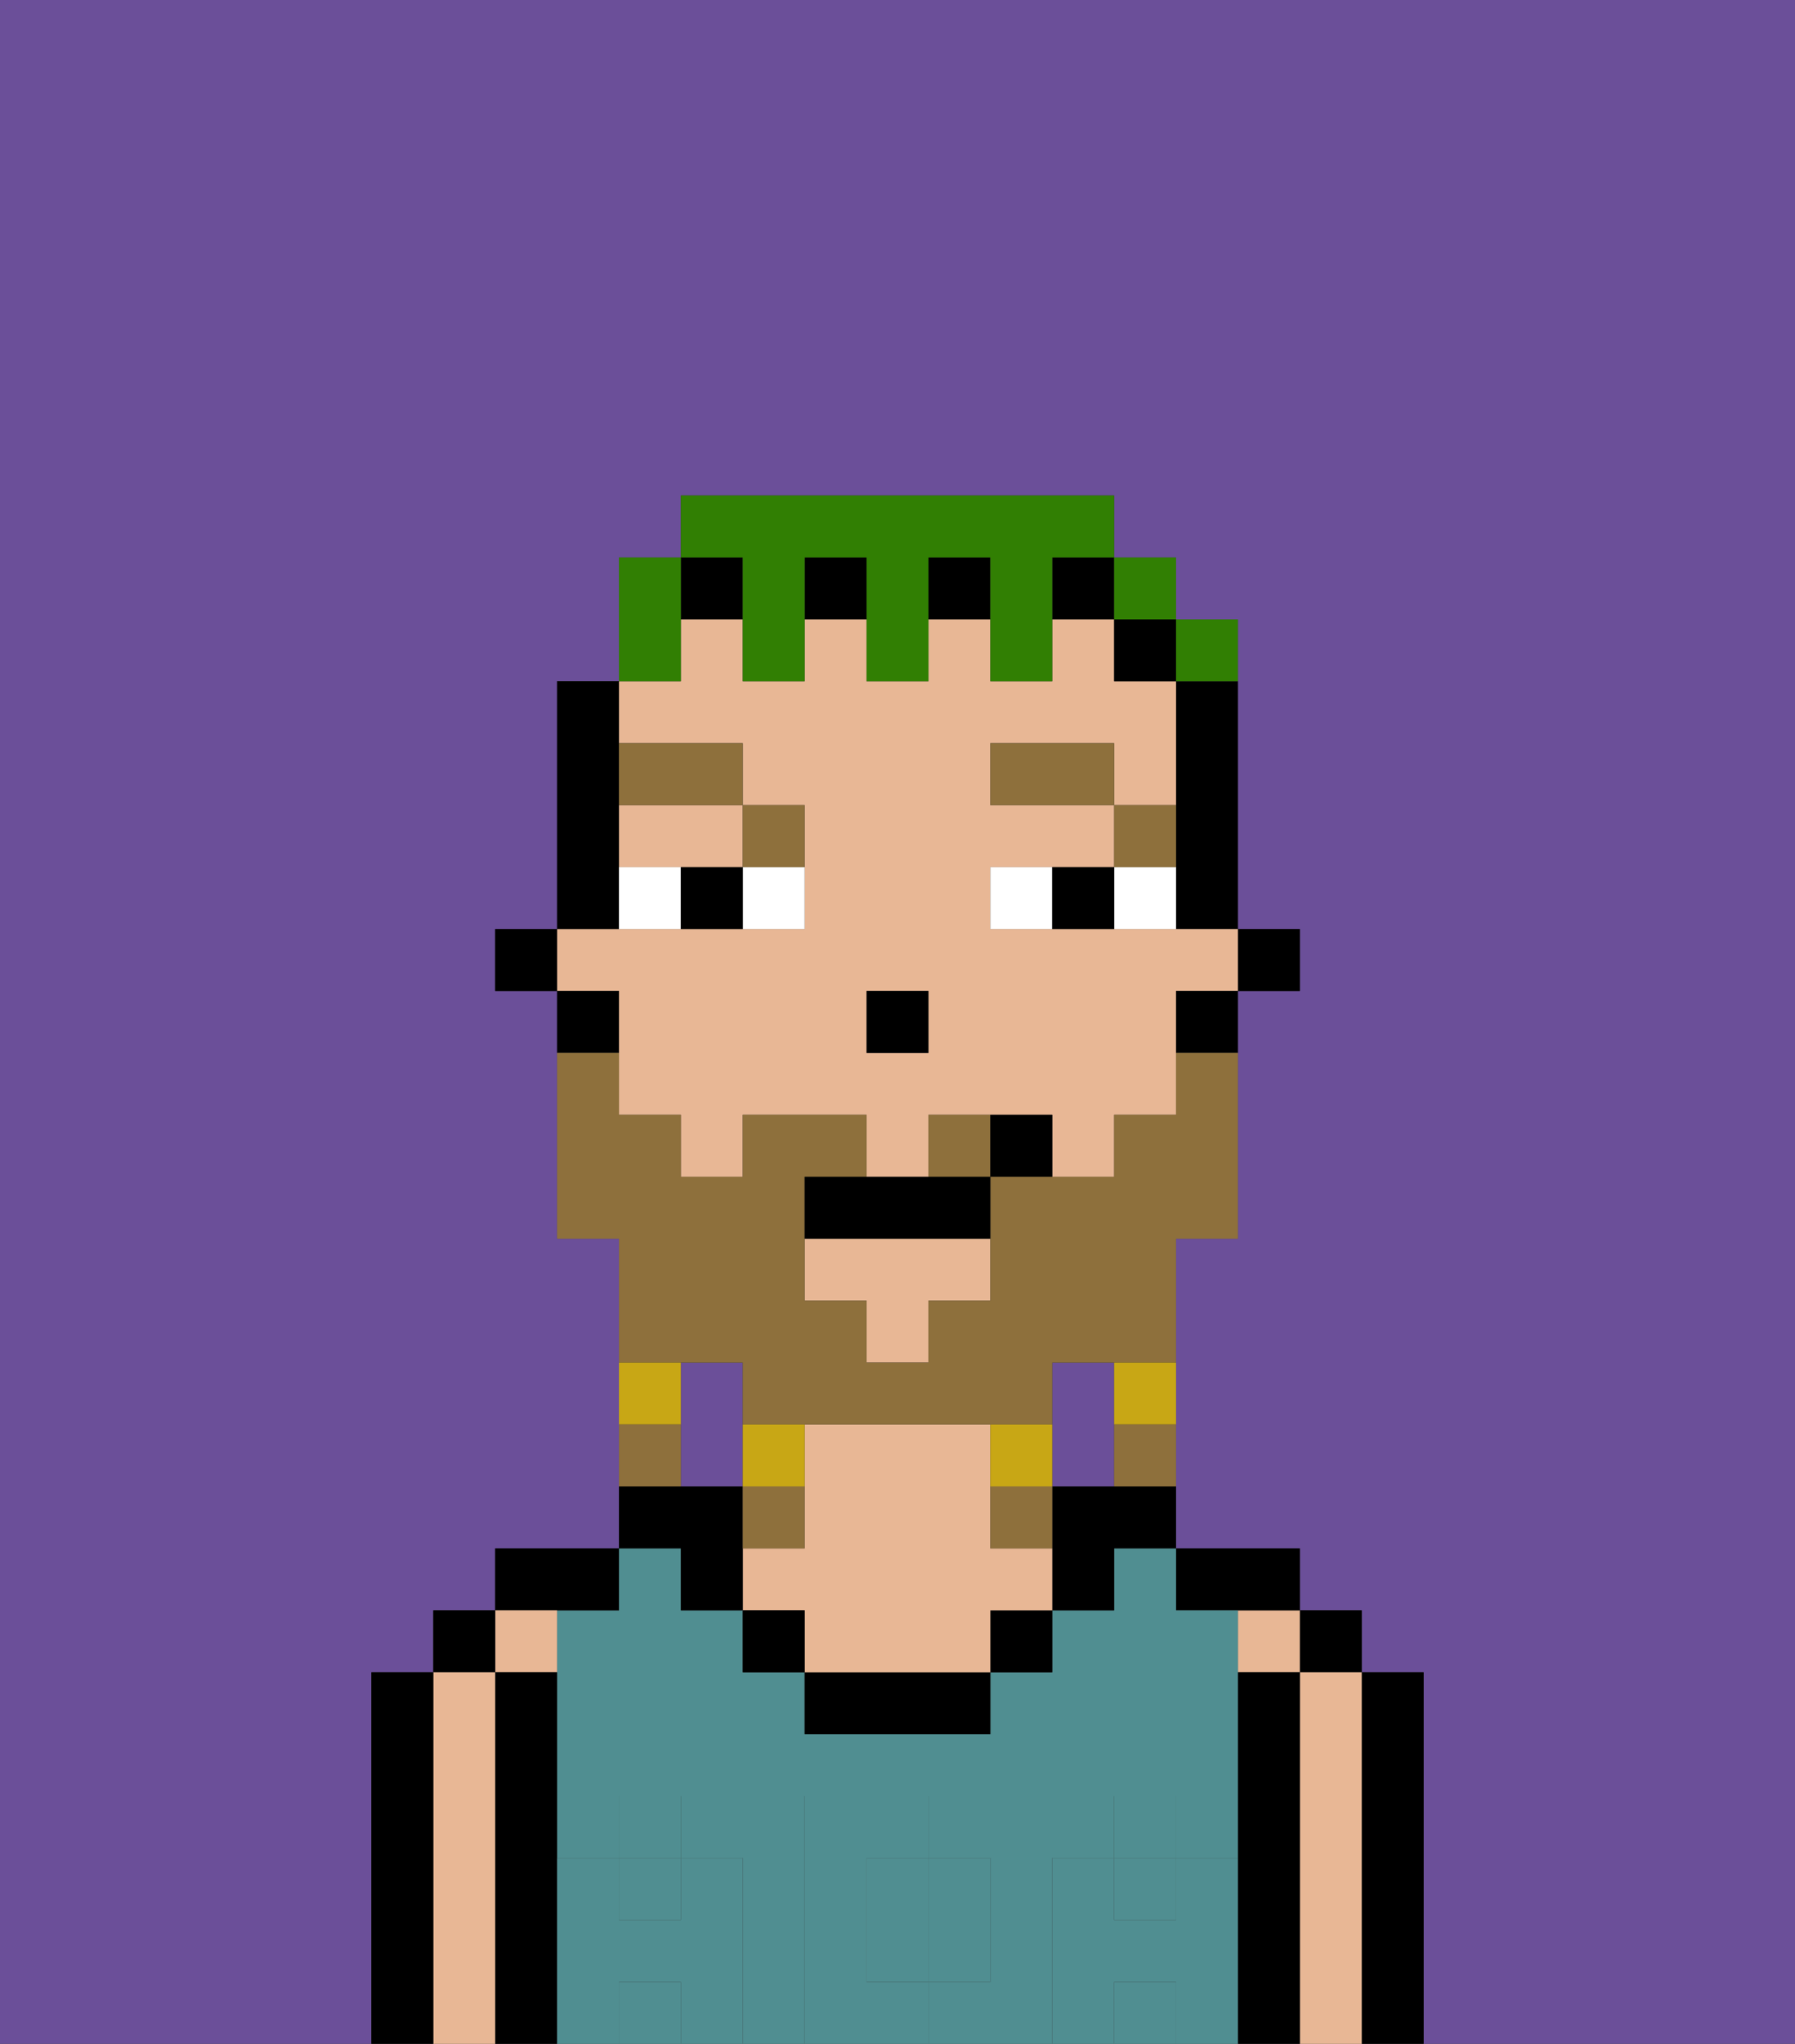 <svg xmlns="http://www.w3.org/2000/svg" viewBox="0 0 29 33"><rect x="0" y="0" width="29" height="33" fill="#333333" stroke="none"/><defs><style>polygon,rect,path{shape-rendering:crispedges;}.aa211-1{fill:#6b4f99;}.aa211-2{fill:#000000;}.aa211-3{fill:#e8b795;}.aa211-4{fill:#508e91;}.aa211-5{fill:#508e91;}.aa211-6{fill:#ffffff;}.aa211-7{fill:#8e703c;}.aa211-8{fill:#8e703c;}.aa211-9{fill:#c8a715;}.aa211-10{fill:#317f03;}</style></defs><path class="aa211-1" d="M18,24V22H17v2Z"/><path class="aa211-1" d="M12,22H11v2h1Z"/><path class="aa211-1" d="M0,33H6V27H7V26H8V25h2V20H9V16H8V15H9V11h1V9h1V8h7V9h1v1h1v5h1v1H20v4H19v5h2v1h1v1h1v6h6V0H0Z"/><path class="aa211-2" d="M23,31V27H22v6h1Z"/><rect class="aa211-2" x="21" y="26" width="1" height="1"/><path class="aa211-3" d="M22,31V27H21v6h1Z"/><rect class="aa211-3" x="20" y="26" width="1" height="1"/><path class="aa211-2" d="M21,31V27H20v6h1Z"/><path class="aa211-2" d="M20,26h1V25H19v1Z"/><path class="aa211-4" d="M14,31v1h1V30H14Z"/><path class="aa211-4" d="M17,31V30h1V29h1v1h1V26H19V25H18v1H17v1H16v1H13V27H12V26H11V25H10v1H9v4h1V29h1v1h1v3h1V29h2v1h1v2H15v1h2Z"/><rect class="aa211-4" x="18" y="32" width="1" height="1"/><rect class="aa211-4" x="10" y="30" width="1" height="1"/><rect class="aa211-4" x="10" y="32" width="1" height="1"/><rect class="aa211-4" x="18" y="30" width="1" height="1"/><path class="aa211-2" d="M17,24v2h1V25h1V24Z"/><rect class="aa211-2" x="16" y="26" width="1" height="1"/><path class="aa211-2" d="M14,27H13v1h3V27Z"/><path class="aa211-3" d="M16,25V23H13v2H12v1h1v1h3V26h1V25Z"/><rect class="aa211-2" x="12" y="26" width="1" height="1"/><path class="aa211-2" d="M11,26h1V24H10v1h1Z"/><path class="aa211-2" d="M10,26V25H8v1Z"/><rect class="aa211-3" x="8" y="26" width="1" height="1"/><path class="aa211-2" d="M9,31V27H8v6H9Z"/><rect class="aa211-2" x="7" y="26" width="1" height="1"/><path class="aa211-3" d="M8,31V27H7v6H8Z"/><path class="aa211-2" d="M7,31V27H6v6H7Z"/><path class="aa211-5" d="M20,31V30H19v1H18V30H17v3h1V32h1v1h1Z"/><rect class="aa211-5" x="18" y="29" width="1" height="1"/><path class="aa211-5" d="M15,32h1V30H15Z"/><path class="aa211-5" d="M14,32V30h1V29H13v4h2V32Z"/><path class="aa211-5" d="M12,31V30H11v1H10V30H9v3h1V32h1v1h1Z"/><rect class="aa211-5" x="10" y="29" width="1" height="1"/><rect class="aa211-2" x="20" y="15" width="1" height="1"/><path class="aa211-2" d="M19,12v3h1V11H19Z"/><path class="aa211-3" d="M10,14h2V13H10Z"/><path class="aa211-3" d="M10,17v1h1v1h1V18h2v1h1V18h2v1h1V18h1V16h1V15H16V14h2V13H16V12h2v1h1V11H18V10H17v1H16V10H15v1H14V10H13v1H12V10H11v1H10v1h2v1h1v2H9v1h1Zm4-1h1v1H14Z"/><polygon class="aa211-3" points="13 21 14 21 14 22 15 22 15 21 16 21 16 20 13 20 13 21"/><rect class="aa211-2" x="19" y="16" width="1" height="1"/><rect class="aa211-2" x="18" y="10" width="1" height="1"/><rect class="aa211-2" x="11" y="9" width="1" height="1"/><rect class="aa211-2" x="17" y="9" width="1" height="1"/><rect class="aa211-2" x="15" y="9" width="1" height="1"/><rect class="aa211-2" x="13" y="9" width="1" height="1"/><path class="aa211-2" d="M10,14V11H9v4h1Z"/><rect class="aa211-2" x="9" y="16" width="1" height="1"/><rect class="aa211-2" x="8" y="15" width="1" height="1"/><rect class="aa211-2" x="14" y="16" width="1" height="1"/><rect class="aa211-6" x="12" y="14" width="1" height="1"/><rect class="aa211-6" x="10" y="14" width="1" height="1"/><rect class="aa211-6" x="18" y="14" width="1" height="1"/><rect class="aa211-6" x="16" y="14" width="1" height="1"/><rect class="aa211-2" x="11" y="14" width="1" height="1"/><rect class="aa211-2" x="17" y="14" width="1" height="1"/><rect class="aa211-7" x="18" y="13" width="1" height="1"/><rect class="aa211-7" x="16" y="12" width="2" height="1"/><rect class="aa211-7" x="12" y="13" width="1" height="1"/><rect class="aa211-7" x="10" y="12" width="2" height="1"/><path class="aa211-8" d="M12,22v1h5V22h2V20h1V17H19v1H18v1H16v2H15v1H14V21H13V19h1V18H12v1H11V18H10V17H9v3h1v2Z"/><rect class="aa211-8" x="15" y="18" width="1" height="1"/><rect class="aa211-9" x="18" y="22" width="1" height="1"/><rect class="aa211-8" x="18" y="23" width="1" height="1"/><rect class="aa211-9" x="16" y="23" width="1" height="1"/><rect class="aa211-8" x="16" y="24" width="1" height="1"/><rect class="aa211-9" x="12" y="23" width="1" height="1"/><rect class="aa211-8" x="12" y="24" width="1" height="1"/><rect class="aa211-9" x="10" y="22" width="1" height="1"/><rect class="aa211-8" x="10" y="23" width="1" height="1"/><path class="aa211-2" d="M14,19H13v1h3V19Z"/><rect class="aa211-2" x="16" y="18" width="1" height="1"/><path class="aa211-10" d="M11,10V9H10v2h1Z"/><path class="aa211-10" d="M12,10v1h1V9h1v2h1V9h1v2h1V9h1V8H11V9h1Z"/><rect class="aa211-10" x="18" y="9" width="1" height="1"/><rect class="aa211-10" x="19" y="10" width="1" height="1"/></svg>